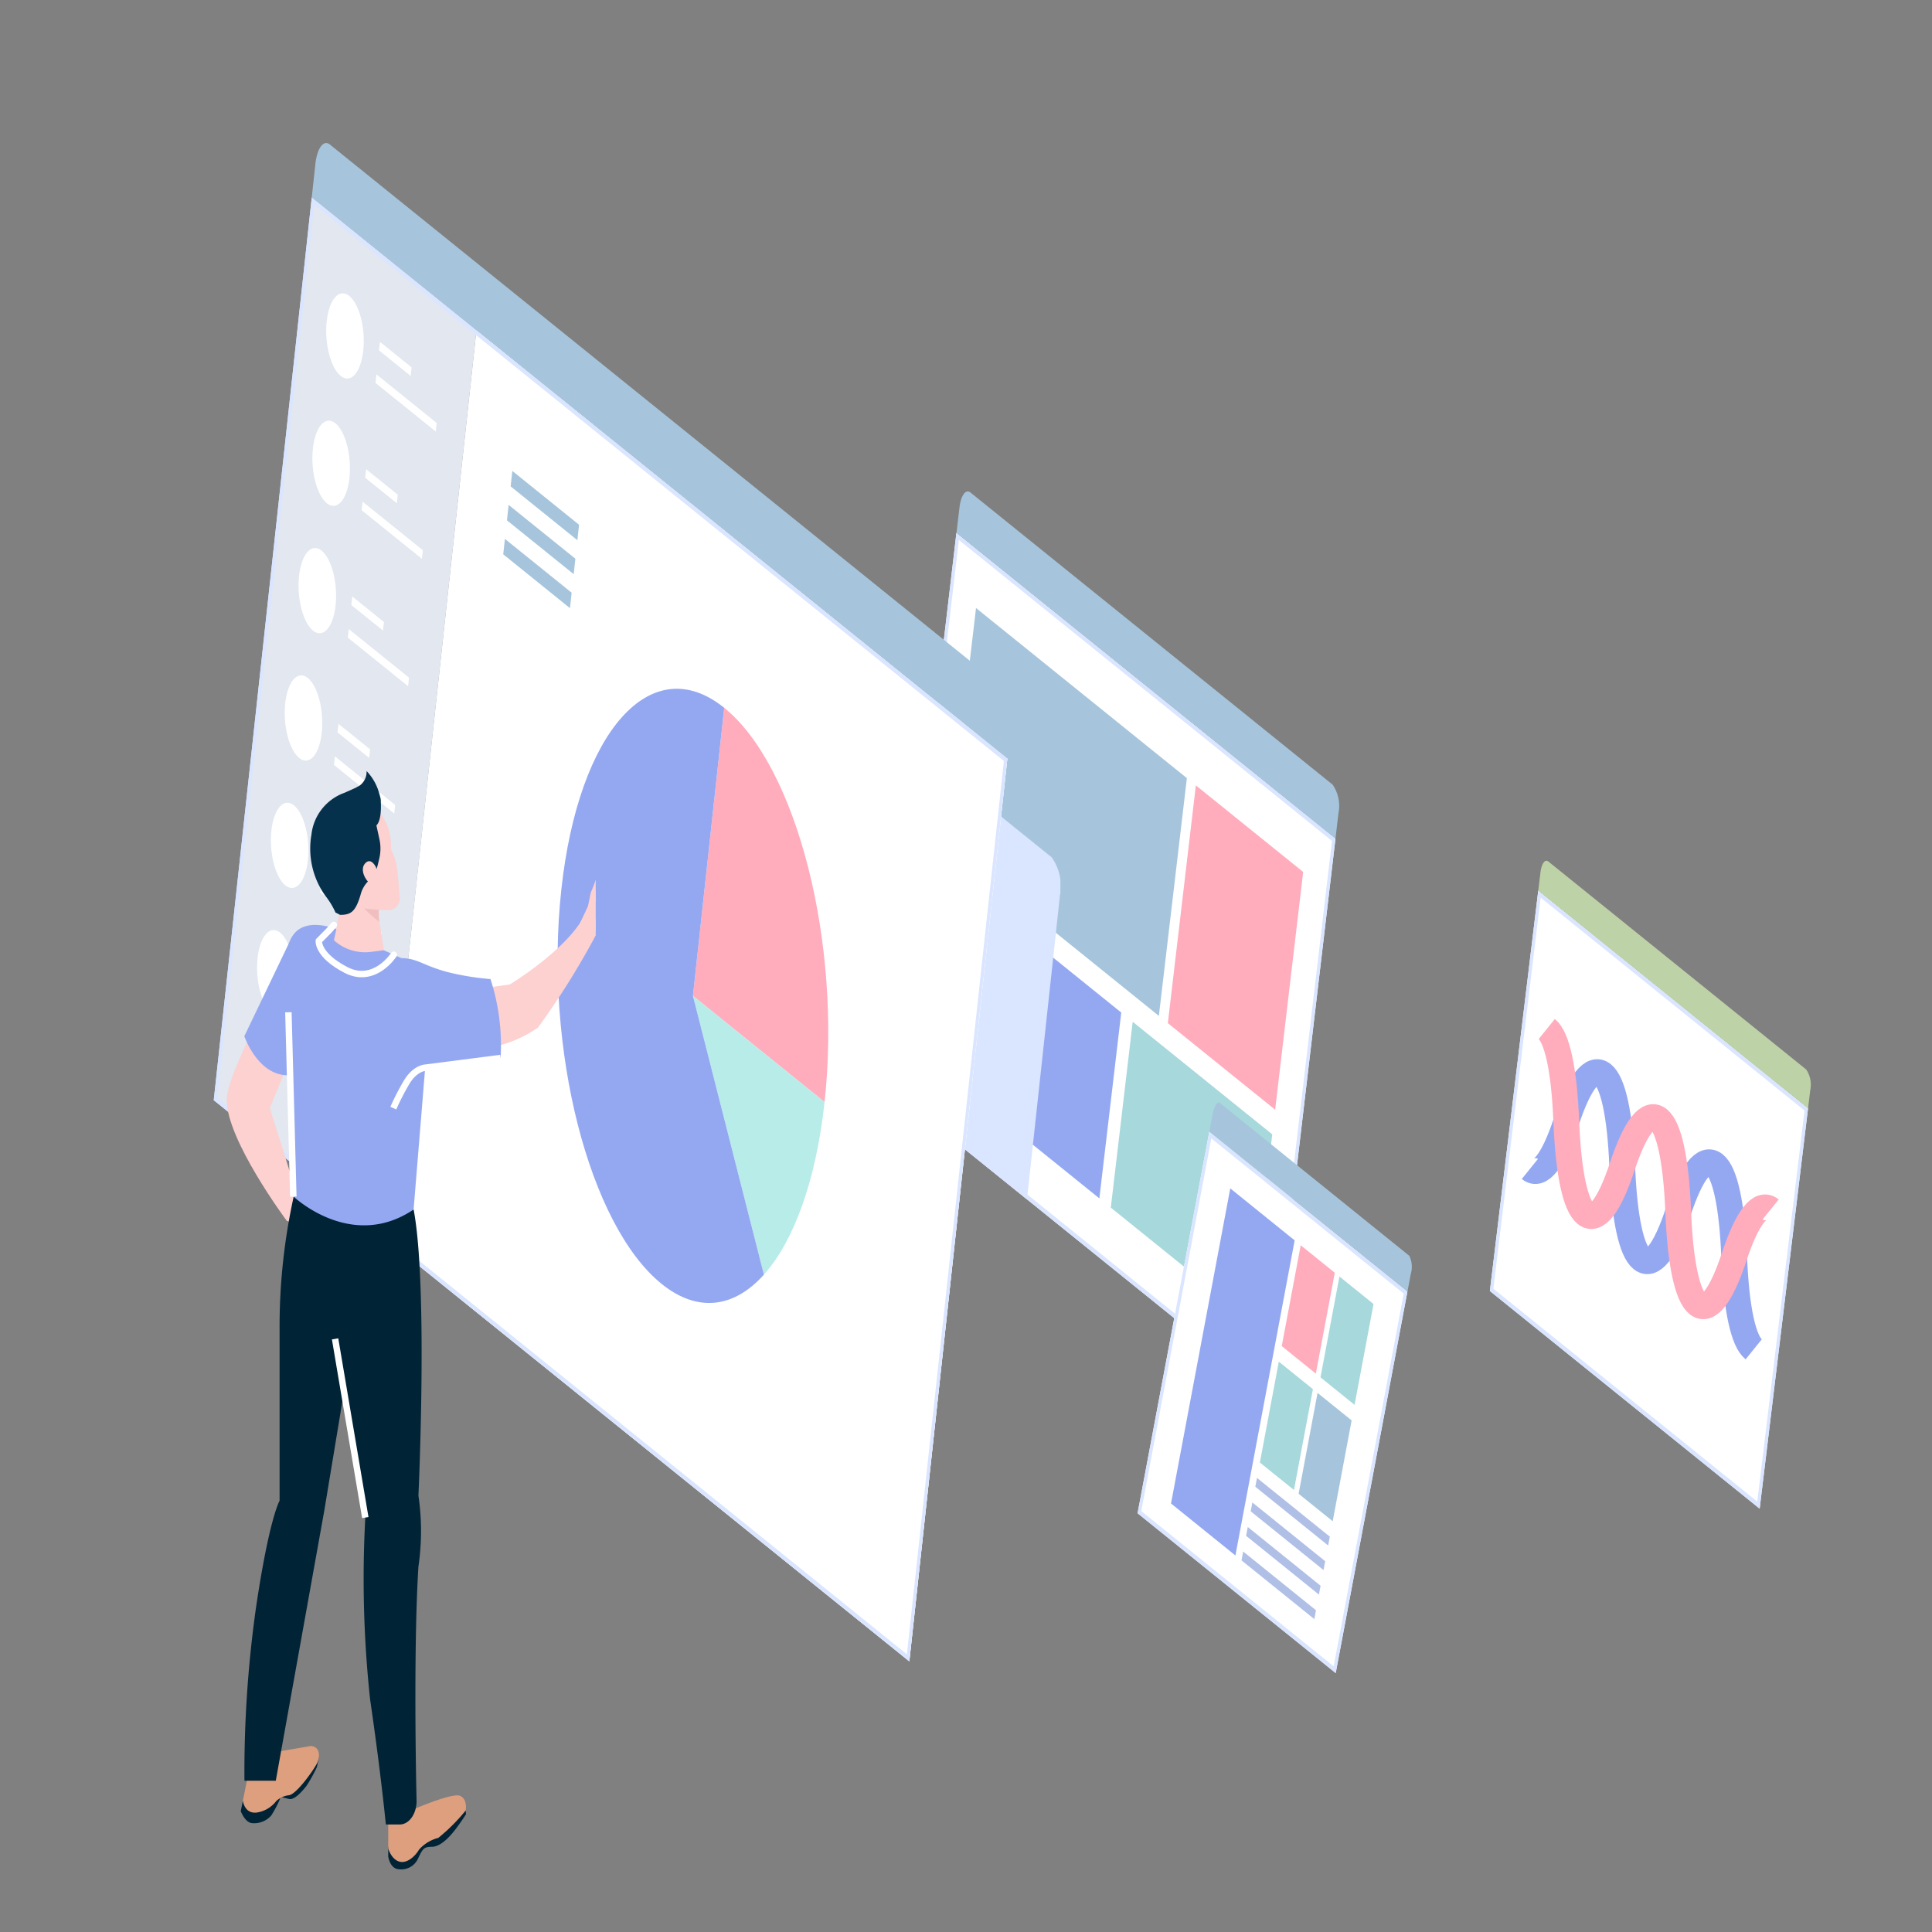 <svg xmlns="http://www.w3.org/2000/svg" xmlns:xlink="http://www.w3.org/1999/xlink" width="150" height="150" viewBox="0 0 150 150">
    <rect x="0" y="0" width="150" height="150" fill="#808080" stroke="none"/>
    <defs>
        <clipPath id="nshz7gqtxb">
            <path data-name="패스 246" d="m218.39 172.746 28.969 23.367-5.006 42.5-18.553-14.972-10.415-8.4 3-25.43zm-.186-.548-2.067 17.555-3.024 25.665 10.563 8.521 18.862 15.218 5.092-43.225z" transform="translate(-213.113 -172.198)" style="fill:none"/>
        </clipPath>
        <clipPath id="rrlj6t3krc">
            <path data-name="사각형 530" style="fill:none" d="M0 0h93.976v121.968H0z"/>
        </clipPath>
        <clipPath id="w084r4p03d">
            <path data-name="사각형 529" style="fill:none" d="M0 0h13.16v34.187H0z"/>
        </clipPath>
        <clipPath id="e0vd1e4mce">
            <path data-name="패스 253" d="m226.24 233.7-.281 2.6-.035.324-.21 1.93-1.576 14.522-.461 4.24-10.563-8.521 3.024-25.665 2.013 1.623 7.45 6.012a3.865 3.865 0 0 1 .639 2.937" transform="translate(-213.113 -223.128)" style="fill:none"/>
        </clipPath>
        <clipPath id="r1ixegr28g">
            <path data-name="패스 282" d="M.269 166.547 7.8 97.188l53.547 43.2-7.53 69.359zm-.269.181 54.005 43.566 7.61-70.091L7.61 96.637z" transform="translate(0 -96.637)" style="fill:none"/>
        </clipPath>
        <clipPath id="h7lwvmbaxi">
            <path data-name="사각형 532" style="fill:none" d="M0 0h29.657v96.88H0z"/>
        </clipPath>
        <clipPath id="gdzhntw2yj">
            <path data-name="사각형 534" style="fill:none" d="M0 0h29.976v58.88H0z"/>
        </clipPath>
        <clipPath id="ye5gfqcsuk">
            <path data-name="패스 317" d="m280.287 341.7 3.669-30.364 20.49 16.53-3.669 30.363zm-.272.178 20.947 16.9 3.757-31.089-20.946-16.9z" transform="translate(-280.015 -310.791)" style="fill:none"/>
        </clipPath>
        <clipPath id="h0hbp39kdm">
            <path data-name="패스 322" d="m169.43 394.548 5.438-28.937 14.939 12.052-5.437 28.937zm-.286.167 15.382 12.409 5.568-29.628-15.382-12.409z" transform="translate(-169.144 -365.087)" style="fill:none"/>
        </clipPath>
        <clipPath id="5s3u9yc70o">
            <path data-name="사각형 538" style="fill:none" d="M0 0h39.976v62.88H0z"/>
        </clipPath>
        <linearGradient id="bhv9guk7ua" x1="-1.523" y1="1.621" x2="-1.516" y2="1.621" gradientUnits="objectBoundingBox">
            <stop offset="0" stop-color="#b0bfe6"/>
            <stop offset="1" stop-color="#dae5ff"/>
        </linearGradient>
        <linearGradient id="gxfzmvzf5f" x1="-3.964" y1="2.661" x2="-3.946" y2="2.661" xlink:href="#bhv9guk7ua"/>
        <linearGradient id="dasj1m2y5h" x1=".196" y1="1.092" x2=".198" y2="1.092" xlink:href="#bhv9guk7ua"/>
        <linearGradient id="leyoyi9jhl" x1="-1.434" y1="1.182" x2="-1.429" y2="1.182" xlink:href="#bhv9guk7ua"/>
        <linearGradient id="7n4gq2xohn" x1="-.929" y1=".953" x2="-.922" y2=".953" xlink:href="#bhv9guk7ua"/>
    </defs>
    <path data-name="패스 245" d="m247.631 195.933-5.092 43.224-18.862-15.217-10.563-8.521 3.024-25.666L218.2 172.2z" transform="translate(-143.945 -130.824)" style="fill:#fff"/>
    <g data-name="그룹 72">
        <g data-name="그룹 71" style="clip-path:url(#nshz7gqtxb)" transform="translate(69.168 41.374)">
            <path data-name="사각형 527" style="fill:url(#bhv9guk7ua)" d="M0 0h34.517v66.96H0z"/>
        </g>
    </g>
    <g data-name="그룹 79">
        <g data-name="그룹 78" style="clip-path:url(#rrlj6t3krc)" transform="translate(16.595 7.019)">
            <path data-name="패스 247" d="m262.964 185.625-28.128-22.69c-.358-.289-.738.233-.847 1.167l-.233 1.973 29.424 23.737.232-1.973a2.919 2.919 0 0 0-.449-2.213" transform="translate(-176.09 -131.72)" style="fill:#a6c5dc"/>
            <path data-name="패스 248" d="m247.46 220.788-16.371-13.207 2.175-18.46 16.371 13.207z" transform="translate(-174.081 -148.933)" style="fill:#a6c5dc"/>
            <path data-name="패스 249" d="m308.606 254.247-8.331-6.721 2.175-18.459 8.331 6.721z" transform="translate(-226.199 -175.109)" style="fill:#ffacbc"/>
            <path data-name="패스 250" d="m231.377 253.388-6.392-5.157-1.7 14.427 6.392 5.157z" transform="translate(-168.202 -187.668)" style="fill:#ffacbc"/>
            <path data-name="패스 251" d="m260.9 270.432-6.393-5.157-1.7 14.427 6.393 5.157z" transform="translate(-190.441 -198.837)" style="fill:#94a8f2"/>
            <path data-name="패스 252" d="m294.861 291.059-10.833-8.739-1.7 14.427 10.833 8.739z" transform="translate(-212.68 -210.007)" style="fill:#a6d8dc"/>
            <g data-name="그룹 77" style="mix-blend-mode:multiply;isolation:isolate">
                <g data-name="그룹 76">
                    <g data-name="그룹 75" style="clip-path:url(#w084r4p03d)" transform="translate(52.574 51.911)">
                        <g data-name="그룹 74">
                            <g data-name="그룹 73" style="clip-path:url(#e0vd1e4mce)">
                                <path data-name="사각형 528" style="fill:url(#gxfzmvzf5f)" d="M0 0h13.262v34.187H0z"/>
                            </g>
                        </g>
                    </g>
                </g>
            </g>
            <path data-name="패스 254" d="m93.076 229.917-41.211-33.245 7.609-70.091 41.211 33.245z" transform="translate(-39.07 -107.95)" style="fill:#fff"/>
            <path data-name="패스 255" d="m93.076 229.917-41.211-33.245 7.609-70.091 41.211 33.245z" transform="translate(-39.07 -107.95)" style="fill:#fff"/>
            <path data-name="패스 256" d="M12.795 177.05 0 166.728l7.609-70.091L20.4 106.959z" transform="translate(0 -88.327)" style="fill:#e2e7f0"/>
            <path data-name="패스 257" d="M84.494 126.639 32.249 84.494c-.486-.392-.989.286-1.122 1.515l-.282 2.6 54.005 43.564.282-2.6a3.883 3.883 0 0 0-.639-2.935" transform="translate(-23.236 -80.296)" style="fill:#a6c5dc"/>
            <path data-name="패스 258" d="M38.267 122.685c-.186 1.715-.972 2.592-1.755 1.96s-1.268-2.534-1.082-4.249.972-2.592 1.756-1.96 1.268 2.534 1.082 4.249" transform="translate(-26.659 -102.478)" style="fill:#fff"/>
            <path data-name="패스 259" d="m55.576 140.919-4.68-3.775.073-.667 4.68 3.775z" transform="translate(-38.34 -114.434)" style="fill:#fff"/>
            <path data-name="패스 260" d="m54.467 131.8-2.459-1.984.073-.667 2.459 1.984z" transform="translate(-39.178 -109.629)" style="fill:#fff"/>
            <path data-name="패스 261" d="M33.915 151.37c-.186 1.714-.972 2.592-1.755 1.96s-1.268-2.534-1.082-4.249.972-2.592 1.755-1.96 1.268 2.534 1.082 4.249" transform="translate(-23.381 -121.275)" style="fill:#fff"/>
            <path data-name="패스 262" d="m51.224 169.6-4.68-3.775.073-.668 4.68 3.775z" transform="translate(-35.062 -133.231)" style="fill:#fff"/>
            <path data-name="패스 263" d="m50.116 160.48-2.459-1.98.073-.667 2.459 1.983z" transform="translate(-35.9 -128.427)" style="fill:#fff"/>
            <path data-name="패스 264" d="M29.564 180.055c-.186 1.715-.972 2.592-1.756 1.96s-1.268-2.534-1.082-4.249.972-2.592 1.755-1.96 1.268 2.534 1.082 4.249" transform="translate(-20.103 -140.073)" style="fill:#fff"/>
            <path data-name="패스 265" d="m46.874 198.288-4.68-3.775.072-.667 4.68 3.775z" transform="translate(-31.785 -152.029)" style="fill:#fff"/>
            <path data-name="패스 266" d="m45.765 189.165-2.459-1.984.072-.667 2.459 1.984z" transform="translate(-32.623 -147.224)" style="fill:#fff"/>
            <path data-name="패스 267" d="M25.213 208.74c-.186 1.714-.972 2.592-1.755 1.96s-1.268-2.534-1.082-4.249.972-2.592 1.755-1.96 1.268 2.534 1.082 4.249" transform="translate(-16.826 -158.87)" style="fill:#fff"/>
            <path data-name="패스 268" d="m42.522 226.973-4.68-3.775.073-.667 4.68 3.775z" transform="translate(-28.507 -170.826)" style="fill:#fff"/>
            <path data-name="패스 269" d="m41.414 217.85-2.459-1.984.073-.667 2.459 1.983z" transform="translate(-29.345 -166.021)" style="fill:#fff"/>
            <path data-name="패스 270" d="M20.861 237.425c-.186 1.714-.972 2.592-1.755 1.96s-1.268-2.534-1.082-4.249.972-2.592 1.755-1.96 1.268 2.534 1.082 4.249" transform="translate(-13.548 -177.667)" style="fill:#fff"/>
            <path data-name="패스 271" d="m38.171 255.657-4.68-3.775.073-.668 4.68 3.775z" transform="translate(-25.229 -189.623)" style="fill:#fff"/>
            <path data-name="패스 272" d="m37.062 246.534-2.462-1.983.073-.667 2.459 1.984z" transform="translate(-26.067 -184.819)" style="fill:#fff"/>
            <path data-name="패스 273" d="M16.511 266.109c-.186 1.715-.972 2.592-1.755 1.96s-1.268-2.534-1.082-4.249.972-2.592 1.755-1.96 1.268 2.534 1.082 4.249" transform="translate(-10.27 -196.465)" style="fill:#fff"/>
            <path data-name="패스 274" d="m33.82 284.343-4.68-3.775.072-.667 4.68 3.775z" transform="translate(-21.951 -208.421)" style="fill:#fff"/>
            <path data-name="패스 275" d="m32.712 275.219-2.459-1.984.072-.667 2.459 1.984z" transform="translate(-22.789 -203.616)" style="fill:#fff"/>
            <path data-name="패스 276" d="m153.241 211.592-2.428 22.365 10.22 8.245c1.341-12.352-2.148-26.056-7.792-30.61" transform="translate(-113.608 -163.658)" style="fill:#ffacbc"/>
            <path data-name="패스 277" d="m150.813 276.477 5.51 21.644c2.289-2.555 4.04-7.224 4.71-13.4z" transform="translate(-113.608 -206.177)" style="fill:#b8ece9"/>
            <path data-name="패스 278" d="M121.157 208.783c-5.645-4.553-11.307 1.769-12.648 14.121s2.148 26.056 7.792 30.61c2.822 2.277 5.649 1.834 7.938-.721l-5.51-21.645z" transform="translate(-81.524 -160.848)" style="fill:#94a8f2"/>
            <path data-name="패스 279" d="m98.625 163.619-5.181-4.179.13-1.2 5.181 4.179z" transform="translate(-70.392 -128.697)" style="fill:#a6c5dc"/>
            <path data-name="패스 280" d="m97.464 171.273-5.181-4.179.13-1.2 5.181 4.179z" transform="translate(-69.517 -133.713)" style="fill:#a6c5dc"/>
            <path data-name="패스 281" d="m96.3 178.927-5.181-4.179.13-1.2 5.181 4.179z" transform="translate(-68.643 -138.729)" style="fill:#a6c5dc"/>
        </g>
    </g>
    <g data-name="그룹 81">
        <g data-name="그룹 80" style="clip-path:url(#r1ixegr28g)" transform="translate(16.595 15.329)">
            <path data-name="패스 12222" d="M16.175 17.417 147.595 0 131.42 103.37 0 120.787z" transform="rotate(-60 49.215 95.842)" style="fill:url(#dasj1m2y5h)"/>
        </g>
    </g>
    <g data-name="그룹 83">
        <g data-name="그룹 82" style="clip-path:url(#h7lwvmbaxi)" transform="translate(16.595 53.019)">
            <path data-name="패스 283" d="M54.9 462.791v.749s.121.918.778.99a1.434 1.434 0 0 0 1.556-.869c.345-.7.415-.869 1.054-.869s1.348-.707 1.866-1.4.784-1.131.784-1.131l-.024-.279h-.881l-2.114 1.969-1.9 1.039z" transform="translate(-41.353 -372.426)" style="fill:#012336"/>
            <path data-name="패스 284" d="M54.9 458.249v2.439s.225.821.847 1.014 1.279-.459 1.538-.918a2.978 2.978 0 0 1 1.5-.918 14.176 14.176 0 0 0 2.126-2.125s.173-.845-.415-1.135-3.681 1.063-3.681 1.063z" transform="translate(-41.353 -370.191)" style="fill:#de9f7e"/>
            <path data-name="패스 285" d="m8.667 456.741-.162.8s.3.826.821.925a1.763 1.763 0 0 0 1.55-.591 8.854 8.854 0 0 0 .835-1.686z" transform="translate(-6.407 -369.944)" style="fill:#012336"/>
            <path data-name="패스 286" d="M21.02 451.2s.2.044.632.153 1.035-.6 1.353-1a10.951 10.951 0 0 0 .822-1.48l.138-.683-1.552 1.21L21 450.657z" transform="translate(-15.816 -364.702)" style="fill:#012336"/>
            <path data-name="패스 287" d="m9.8 446.531-.64 3.169s.131 1.047 1.1.911a2.345 2.345 0 0 0 1.49-.887 1.706 1.706 0 0 1 .975-.452c.58-.05 1.9-1.92 2.176-2.448s.268-1.328-.463-1.377l-2.332.4z" transform="translate(-6.9 -362.907)" style="fill:#de9f7e"/>
            <path data-name="패스 288" d="M7.089 278.912s-2.961 5.331-2.987 7.227c-.044 3.084 4.646 9.384 4.646 9.384s.935.587 1.056-1.09c.012-.165-2.363-7.645-2.363-7.645l1.445-3.546z" transform="translate(-3.089 -253.773)" style="fill:#fcd1d0"/>
            <path data-name="패스 289" d="m85.7 263.562 1.842-.262s4.682-2.833 5.9-5.581l1.08 1.187a61.387 61.387 0 0 1-4.788 7.738 9.422 9.422 0 0 1-2.957 1.377z" transform="translate(-64.557 -239.885)" style="fill:#fcd1d0"/>
            <path data-name="패스 290" d="m13.279 263.458-3.652 7.619s1.1 3.261 3.652 3.023l1.06-8.589z" transform="translate(-7.252 -243.646)" style="fill:#94a8f2"/>
            <path data-name="패스 291" d="M13.459 321.7a47.131 47.131 0 0 0-1.094 10.388v13.22s-.8 1.344-1.829 8.286a91.307 91.307 0 0 0-.9 13.456h2.434l3.763-20.956 1.539-9.291 1.648 9.815a87.63 87.63 0 0 0 .375 14.136c.844 5.763 1.219 9.692 1.219 9.692h1.081c.738 0 1.329-.852 1.305-1.882-.083-3.521-.206-12.552.145-18.148a18.9 18.9 0 0 0 0-5.5s.755-16.276-.373-22.213z" transform="translate(-7.253 -281.813)" style="fill:#012336"/>
            <path data-name="패스 292" d="m39.548 270.83-5.855.754-.9 11.01c-4.836 3.258-9.313-1-9.313-1s-.27-12.258-.54-17.89 5.552-2.127 5.552-2.127l3.356 1.5c1.382 0 1.843.754 4.347 1.255a20.39 20.39 0 0 0 2.569.37 16.688 16.688 0 0 1 .782 6.132" transform="translate(-17.276 -241.706)" style="fill:#94a8f2"/>
            <path data-name="패스 293" d="m41.061 254.774-1.07.137a3.6 3.6 0 0 1-2.815-.911 23.394 23.394 0 0 0 .486-2.852l-.7-2.382 3.123 1.064.564.191.353.121a4.716 4.716 0 0 0-.325 2.258l.026.164.052.336z" transform="translate(-27.845 -234.018)" style="fill:#fcd1d0"/>
            <path data-name="패스 294" d="m45.327 254.784.026.164a8 8 0 0 1-2.219-2.449l2.165-.094.353.121a4.716 4.716 0 0 0-.325 2.258" transform="translate(-32.493 -236.403)" style="fill:#f0bebe"/>
            <path data-name="패스 295" d="M32.36 232.632a4.752 4.752 0 0 0-.723 2.96c.1 1.868.745 3.676 2.313 4.209a12 12 0 0 0 3.631.457.948.948 0 0 0 .676-1.1c-.1-.918-.12-2.683-.6-3.413a1.014 1.014 0 0 1-.067-.442 4.2 4.2 0 0 0-2.182-3.735 2.463 2.463 0 0 0-3.05 1.063" transform="translate(-23.826 -222.628)" style="fill:#fcd1d0"/>
            <path data-name="패스 296" d="M32.936 229.69s.559-.241 1-.448a1.253 1.253 0 0 1 1.873 1.147c.075 1.535-.343 1.807-.343 1.807l.239 1.094a3.351 3.351 0 0 1-.014 1.479l-.109.455a2.593 2.593 0 0 1-.756 1.312 2.3 2.3 0 0 0-.594 1.069c-.385 1.3-.753 1.545-1.586 1.54l-.356-.183a6.02 6.02 0 0 0-.78-1.287 6.3 6.3 0 0 1-1.088-4.754 3.9 3.9 0 0 1 2.509-3.232" transform="translate(-22.838 -221.135)" style="fill:#06314c"/>
            <path data-name="패스 297" d="M47.945 246.621s-.388-.864-.874-.284.263 1.848 1.182 1.868z" transform="translate(-35.343 -232.295)" style="fill:#fcd1d0"/>
            <path data-name="패스 298" d="M45 227.1a1.321 1.321 0 0 0 .765-1.263 3.987 3.987 0 0 1 1.024 1.913h-1.543z" transform="translate(-33.9 -218.992)" style="fill:#06314c"/>
            <path data-name="선 7" transform="translate(9.422 50.931)" style="stroke-miterlimit:10;stroke:#fff;stroke-width:.5px;fill:none" d="M2.345 13.874 0 0"/>
            <path data-name="패스 299" d="m34.232 260.5-.351.406-.814.828s-.125 1.1 2.1 2.257 3.722-1.181 3.722-1.181" transform="translate(-24.909 -241.706)" style="stroke-linecap:round;stroke-miterlimit:10;stroke:#fff;stroke-width:.5px;fill:none"/>
            <path data-name="패스 300" d="m64.847 290.472-5.857.754s-.807.03-1.473 1.186a19.246 19.246 0 0 0-1 1.952" transform="translate(-42.575 -261.348)" style="stroke-miterlimit:10;stroke:#fff;stroke-width:.5px;fill:none"/>
            <path data-name="패스 301" d="m23.494 280.17.383 14.315" transform="translate(-17.698 -254.598)" style="stroke-miterlimit:10;stroke:#fff;stroke-width:.5px;fill:none"/>
            <path data-name="패스 302" d="M117.749 250.235s.223-1.122.241-1.16a8.45 8.45 0 0 0 .648-2.1s.35-.038.328.444l-.289 1.464-.058.772z" transform="translate(-88.701 -232.843)" style="fill:#fcd1d0"/>
            <path data-name="패스 303" d="m115.337 252.935 1.747-3.714 1.531 1.465-2.144 2.549z" transform="translate(-86.884 -234.317)" style="fill:#fcd1d0"/>
            <path data-name="패스 304" d="m120.861 253.472-.377.847-1.6 2.193-.561-.667z" transform="translate(-89.13 -237.102)" style="fill:#fcd1d0"/>
            <path data-name="패스 305" d="m122.418 245.019.54-1.258.952-.952a.479.479 0 0 1 .063.577l-.576.62-.635 1.564z" transform="translate(-92.218 -230.115)" style="fill:#fcd1d0"/>
            <path data-name="패스 306" d="M123.449 248.805s.307-.25.49.3c0 0 .362-.264.468.421 0 0 .264-.144.3.311a4.934 4.934 0 0 1-.539 1.392l-.958-.751z" transform="translate(-92.818 -234.006)" style="fill:#fcd1d0"/>
        </g>
    </g>
    <g data-name="그룹 87">
        <g data-name="그룹 86" style="clip-path:url(#gdzhntw2yj)" transform="translate(110.595 62.019)">
            <path data-name="패스 316" d="m300.962 358.777-20.946-16.9 3.757-31.089 20.946 16.9z" transform="translate(-274.938 -303.663)" style="fill:#fff"/>
        </g>
    </g>
    <g data-name="그룹 89">
        <g data-name="그룹 88" style="clip-path:url(#ye5gfqcsuk)" transform="translate(115.673 69.146)">
            <path data-name="패스 12223" d="M6.634 7.241 61.269 0l-6.634 42.4L0 49.636z" transform="rotate(-60 20.778 40.24)" style="fill:url(#leyoyi9jhl)"/>
        </g>
    </g>
    <path data-name="패스 318" d="m316.048 320.273-20.023-16.153c-.255-.206-.527.172-.608.843l-.171 1.419 20.946 16.9.172-1.419a2.1 2.1 0 0 0-.315-1.588" transform="translate(-175.815 -237.237)" style="fill:#bed2a7"/>
    <path data-name="패스 319" d="M309.98 373.17c-.786-.634-1.354-3.078-1.516-7.181-.325-8.206-2.271-9.775-4.345-3.5s-4.02 4.7-4.345-3.5-2.27-9.776-4.345-3.5c-1.037 3.135-2.042 4.311-2.828 3.677" transform="translate(-173.823 -268.408)" style="stroke-width:2px;stroke:#94a8f2;stroke-miterlimit:10;fill:none"/>
    <path data-name="패스 320" d="M315.3 355.965c-.786-.635-1.791.541-2.829 3.676-2.074 6.27-4.02 4.7-4.345-3.505s-2.27-9.775-4.345-3.5-4.02 4.7-4.345-3.5c-.162-4.1-.73-6.547-1.516-7.181" transform="translate(-177.83 -262.061)" style="stroke:#ffacbc;stroke-width:2px;stroke-miterlimit:10;fill:none"/>
    <path data-name="패스 321" d="m184.526 407.124-15.382-12.409 5.568-29.628 15.382 12.413z" transform="translate(-80.822 -277.226)" style="fill:#fff"/>
    <g data-name="그룹 93">
        <g data-name="그룹 92" style="clip-path:url(#h0hbp39kdm)" transform="translate(88.321 87.861)">
            <path data-name="패스 12224" d="M5.708 6.284 53.122 0l-5.709 36.482L0 42.765z" transform="rotate(-60 18.203 35.131)" style="fill:url(#7n4gq2xohn)"/>
        </g>
    </g>
    <g data-name="그룹 95">
        <g data-name="그룹 94" style="clip-path:url(#5s3u9yc70o)" transform="translate(76.595 67.019)">
            <path data-name="패스 323" d="m207.228 370.4-14.7-11.862c-.187-.151-.437.245-.557.885l-.254 1.352 15.383 12.406.254-1.353a1.937 1.937 0 0 0-.121-1.432" transform="translate(-174.419 -339.929)" style="fill:#a6c5dc"/>
            <path data-name="패스 324" d="m184.655 406.363-5-4.036 4.6-24.465 5 4.036z" transform="translate(-165.333 -352.615)" style="fill:#94a8f2"/>
            <path data-name="패스 325" d="m217.162 400.638-2.646-2.134 1.471-7.829 2.646 2.134z" transform="translate(-191.596 -361.012)" style="fill:#ffacbc"/>
            <path data-name="패스 326" d="m229.356 407.679-2.646-2.134 1.471-7.829 2.646 2.134z" transform="translate(-200.782 -365.626)" style="fill:#a6d8dc"/>
            <path data-name="패스 327" d="m210.279 426.855-2.646-2.134 1.471-7.829 2.646 2.134z" transform="translate(-186.411 -378.192)" style="fill:#a6d8dc"/>
            <path data-name="패스 328" d="m222.472 433.895-2.646-2.134 1.471-7.829 2.646 2.134z" transform="translate(-195.597 -382.805)" style="fill:#a6c5dc"/>
            <path data-name="패스 329" d="m211.852 448.324-5.654-4.561.129-.687 5.654 4.561z" transform="translate(-185.33 -395.351)" style="fill:#b0bfe6"/>
            <path data-name="패스 330" d="m210.4 453.852-5.654-4.561.129-.687 5.654 4.561z" transform="translate(-184.237 -398.973)" style="fill:#b0bfe6"/>
            <path data-name="패스 331" d="m208.95 459.379-5.654-4.561.129-.687 5.654 4.561z" transform="translate(-183.144 -402.595)" style="fill:#b0bfe6"/>
            <path data-name="패스 332" d="m207.5 464.906-5.654-4.561.129-.687 5.654 4.561z" transform="translate(-182.051 -406.218)" style="fill:#b0bfe6"/>
        </g>
    </g>
</svg>
